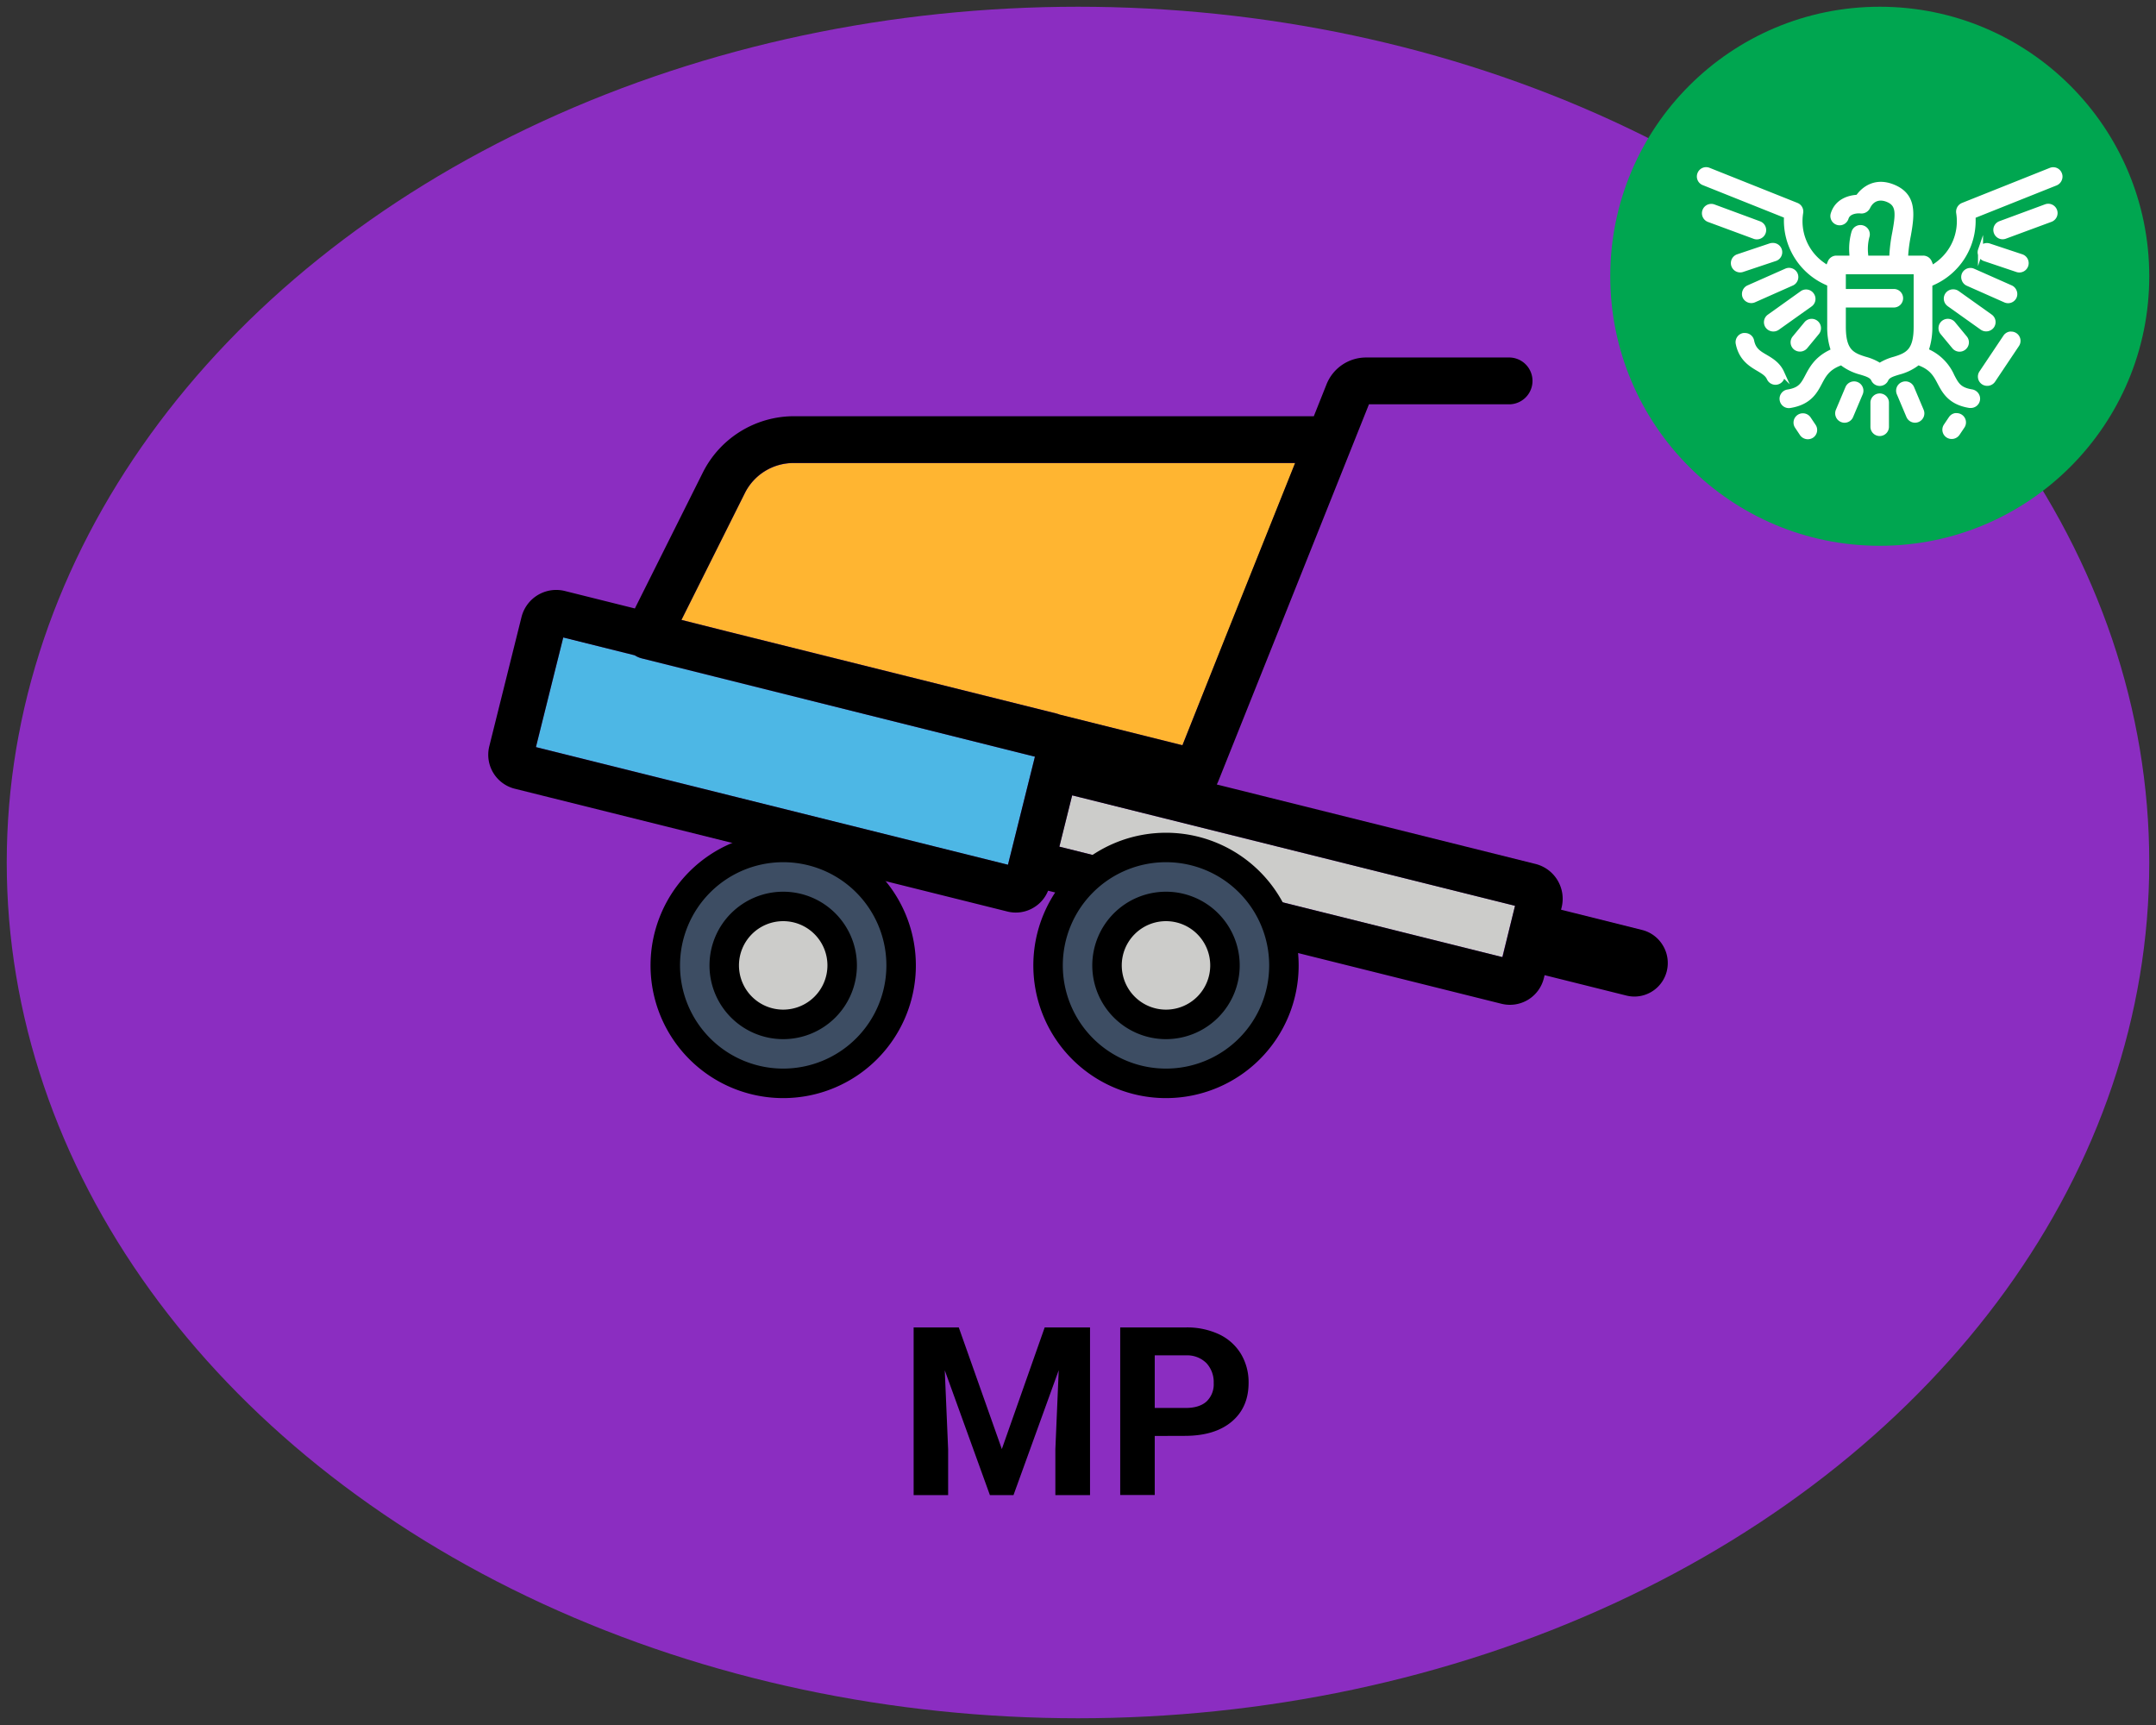 <svg xmlns="http://www.w3.org/2000/svg" viewBox="0 0 640 512"><rect x="0" y="0" width="640" height="512" fill="#333333" stroke="none"/><defs><style>.cls-1{fill:#8b2dc1;}.cls-2{fill:#ffb531;}.cls-3{fill:#ccccca;}.cls-4{fill:#4db7e5;}.cls-5{fill:#3d4d63;}.cls-6{fill:#00a650;}.cls-7{fill:#fff;stroke:#fff;stroke-miterlimit:10;stroke-width:1.5px;}</style></defs><title>mp-01-moi-on</title><g id="Equipments"><g id="base"><ellipse class="cls-1" cx="320" cy="256" rx="318" ry="254"/></g><g id="icon-mai_pump"><path class="cls-2" d="M314.49,212.09,351,221.2l12.79-32,20.7-51.75H235.62a16.14,16.14,0,0,0-14.55,9h0L202.28,184l13.89,3.48,97.19,24.23A8.7,8.7,0,0,1,314.49,212.09Z"/><polygon class="cls-3" points="449.73 268.85 318.27 236.07 318.13 236.61 314.47 251.3 445.94 284.08 449.73 268.85"/><path class="cls-4" d="M188.42,194.5l-21.22-5.29-8.11,32.54,140.12,34.94,8-32.1-116.7-29.18A6.88,6.88,0,0,1,188.42,194.5Z"/><path d="M493.62,280.62a10,10,0,0,0-6.23-4.61l-24-6,.17-.67a10.66,10.66,0,0,0-7.75-12.91l-94.62-23.59a6.35,6.35,0,0,0,.42-.87l12.5-31.25h0l4.66-11.64h0L406.37,120h41.86a6.95,6.95,0,0,0,0-13.89H405.57a12.63,12.63,0,0,0-11.81,8L390,123.54H235.58a30.27,30.27,0,0,0-26.94,16.7L188.46,180.6l-20.76-5.18a10.62,10.62,0,0,0-12.9,7.76l-9.56,38.34a10.39,10.39,0,0,0,7.56,12.58L299,270.54a10.24,10.24,0,0,0,7.86-1.17,10.24,10.24,0,0,0,4.26-5L445.7,297.93h0a10.37,10.37,0,0,0,12.58-7.56l.23-.93,24.26,6.05a10,10,0,0,0,2.42.3,9.93,9.93,0,0,0,9.58-7.5A10.06,10.06,0,0,0,493.62,280.62ZM202.28,184l18.79-37.58h0a16.14,16.14,0,0,1,14.55-9H384.44l-20.7,51.75L351,221.2l-36.46-9.11a8.7,8.7,0,0,0-1.13-.35l-97.19-24.23Zm96.93,72.66L159.09,221.75l8.11-32.54,21.22,5.29a6.88,6.88,0,0,0,2.09.91l116.7,29.18ZM449,284.83h0Zm-3-.75L314.47,251.3l3.66-14.69.14-.54,131.46,32.78Z"/><circle id="color" class="cls-5" cx="232.5" cy="286.54" r="35.13"/><circle id="color-2" data-name="color" class="cls-3" cx="232.5" cy="286.54" r="18.35"/><path d="M232.5,247.17a39.38,39.38,0,1,0,39.37,39.37A39.38,39.38,0,0,0,232.5,247.17Zm0,70a30.63,30.63,0,1,1,30.62-30.63A30.63,30.63,0,0,1,232.5,317.17Z"/><path d="M232.5,264.67a21.88,21.88,0,1,0,21.87,21.87A21.87,21.87,0,0,0,232.5,264.67Zm0,35a13.13,13.13,0,1,1,13.12-13.13A13.13,13.13,0,0,1,232.5,299.67Z"/><circle id="color-3" data-name="color" class="cls-5" cx="346.12" cy="286.54" r="35.13"/><circle id="color-4" data-name="color" class="cls-3" cx="346.12" cy="286.54" r="18.35"/><path d="M346.12,247.17a39.38,39.38,0,1,0,39.38,39.37A39.37,39.37,0,0,0,346.12,247.17Zm0,70a30.63,30.63,0,1,1,30.63-30.63A30.62,30.62,0,0,1,346.12,317.17Z"/><path d="M346.12,264.67A21.88,21.88,0,1,0,368,286.54,21.87,21.87,0,0,0,346.12,264.67Zm0,35a13.13,13.13,0,1,1,13.13-13.13A13.12,13.12,0,0,1,346.12,299.67Z"/></g><path d="M284.61,394l12.78,36.1L310.11,394h13.46v49.77H313.28v-13.6l1-23.48-13.43,37.08h-7l-13.4-37.05,1,23.45v13.6H271.21V394Z"/><path d="M342.78,426.21v17.53H332.53V394h19.41A22.42,22.42,0,0,1,361.8,396a15.11,15.11,0,0,1,6.55,5.82,16.34,16.34,0,0,1,2.29,8.6q0,7.32-5,11.53t-13.86,4.23Zm0-8.31h9.16q4.06,0,6.2-1.91a7,7,0,0,0,2.14-5.47,8.25,8.25,0,0,0-2.15-5.92,8.09,8.09,0,0,0-5.95-2.32h-9.4Z"/><g id="moi"><circle class="cls-6" cx="558" cy="82" r="80"/><g id="eagle"><path class="cls-7" d="M559.43,118.15a2,2,0,0,0-3.45,1.43v7.09a2,2,0,1,0,4,0v-7.09A2,2,0,0,0,559.43,118.15Z"/><path class="cls-7" d="M570.33,121.91l-2.84-6.73a2,2,0,0,0-1.87-1.23,2,2,0,0,0-.78.16,2,2,0,0,0-1.07,2.65l2.84,6.72a2,2,0,1,0,3.72-1.57Z"/><path class="cls-7" d="M552.25,115.21a2,2,0,0,0-1.09-1.1h0a2,2,0,0,0-.79-.16,2.06,2.06,0,0,0-.76.15,2,2,0,0,0-1.1,1.08l-2.84,6.73a2,2,0,0,0,0,1.55,2,2,0,0,0,1.09,1.1,2,2,0,0,0,2.64-1.08l2.84-6.72A2,2,0,0,0,552.25,115.21Z"/><path class="cls-7" d="M599,100.79a2,2,0,0,0-.85-1.28h0a2,2,0,0,0-1.13-.34,2.56,2.56,0,0,0-.39,0,2,2,0,0,0-1.29.86l-7.11,10.62a2,2,0,0,0,.55,2.8,2.07,2.07,0,0,0,2.81-.55l7.11-10.62A2,2,0,0,0,599,100.79Z"/><path class="cls-7" d="M582.81,125a2,2,0,0,0-.86-1.29h0a2,2,0,0,0-1.12-.34,1.81,1.81,0,0,0-.4,0,2,2,0,0,0-1.28.86l-1.47,2.19a2,2,0,0,0,.56,2.8,2.06,2.06,0,0,0,2.8-.55l1.47-2.19A2,2,0,0,0,582.81,125Z"/><path class="cls-7" d="M536.85,124.31a2,2,0,0,0-1.68-.89,2,2,0,0,0-1.12.34,2,2,0,0,0-.55,2.8l1.46,2.19a2.07,2.07,0,0,0,2.8.55,2,2,0,0,0,.56-2.8Z"/><path class="cls-7" d="M528.89,110.62c-1.11-2.45-3.09-3.62-4.83-4.65-2-1.16-3.55-2.09-4.09-4.76a2,2,0,0,0-2-1.62,1.87,1.87,0,0,0-.4,0A2,2,0,0,0,516,102c.9,4.44,3.85,6.17,6,7.44,1.46.87,2.62,1.55,3.2,2.83a2,2,0,1,0,3.68-1.66Z"/><path class="cls-7" d="M611.34,53.19a2,2,0,0,0,0-1.55h0a2,2,0,0,0-1.07-1.1,2,2,0,0,0-1.55,0l-26.05,10.4a2.06,2.06,0,0,0-1.23,2.26A15.83,15.83,0,0,1,575,78.55l-1.54,1.09-.71-1.75a2,2,0,0,0-1.88-1.27h-5.24l.11-1.6a48.78,48.78,0,0,1,.75-5.19c1.18-6.55,1.62-11.75-4.39-14.28-5.62-2.37-9,.94-10.2,2.48l-.4.5-.64.07c-2,.2-5.5,1.11-6.68,4.93A2,2,0,1,0,548,64.72c.68-2.23,3.73-2.22,4.45-2.1a2.09,2.09,0,0,0,2-1.19c1.18-2.44,3.43-3.25,6-2.16,3.34,1.4,3,4.34,2,9.84a47.28,47.28,0,0,0-.82,6.09l-.07,1.42h-7.65l-.13-1.35a14.69,14.69,0,0,1,.41-5.07,2,2,0,0,0-1.3-2.56,2,2,0,0,0-1.54.13,2,2,0,0,0-1,1.18,17.88,17.88,0,0,0-.65,6.08l.1,1.59h-4.66a2,2,0,0,0-1.87,1.27l-.71,1.75L541,78.55a15.78,15.78,0,0,1-6.49-15.35,2,2,0,0,0-1.23-2.28l-26.05-10.4a2,2,0,0,0-1.55,0,2,2,0,0,0-1.07,1.1,2,2,0,0,0,1.12,2.63l24.57,9.82,0,1a20.12,20.12,0,0,0,12,18.81l.85.4V97a20.56,20.56,0,0,0,.77,5.93l.36,1.21-1.13.56c-3.93,2-5.4,4.76-6.58,7-1.34,2.53-2.14,4.06-5.87,4.66a2,2,0,0,0-1.32.82,2,2,0,0,0-.35,1.5,2,2,0,0,0,2.34,1.67c5.69-.92,7.4-4.16,8.77-6.76,1.16-2.2,2.25-4.27,5.68-5.67l.8-.33.69.53a15.58,15.58,0,0,0,5.13,2.36c1.86.57,3.2,1,3.73,2.15A2,2,0,0,0,558,113.8a2,2,0,0,0,1.83-1.18c.54-1.17,1.88-1.58,3.74-2.15a15.37,15.37,0,0,0,5.13-2.36l.69-.53.8.33c3.42,1.4,4.52,3.47,5.67,5.66,1.38,2.61,3.09,5.85,8.81,6.77a1.66,1.66,0,0,0,.32,0,2,2,0,0,0,1.64-3.21,2.08,2.08,0,0,0-1.32-.81c-3.73-.6-4.54-2.13-5.87-4.67a14.31,14.31,0,0,0-6.58-7l-1.13-.56.36-1.21a20.56,20.56,0,0,0,.77-5.93V84.33l.85-.41a20.11,20.11,0,0,0,12-18.8l0-1,24.57-9.81A2.06,2.06,0,0,0,611.34,53.19ZM568.81,97c0,7.13-2.43,8.39-6.43,9.61h0a15.62,15.62,0,0,0-3.61,1.44l-.77.47-.78-.47a15.28,15.28,0,0,0-3.6-1.44c-4-1.23-6.44-2.49-6.44-9.62V90.52h15a2,2,0,0,0,0-4h-15V80.66h21.63Z"/><path class="cls-7" d="M537.77,87.52a2,2,0,0,0-1.65-.85,2,2,0,0,0-1.17.38h0L525.22,94a2,2,0,0,0-.47,2.81,2.08,2.08,0,0,0,2.82.48l9.73-6.92A2,2,0,0,0,537.77,87.52Z"/><path class="cls-7" d="M532.92,83a2,2,0,0,0,0-1.55,2,2,0,0,0-1.12-1.06,2.06,2.06,0,0,0-.73-.14,2,2,0,0,0-.82.18h0L519.1,85.37A2,2,0,0,0,518,86.49a2,2,0,0,0,0,1.55,2.06,2.06,0,0,0,2.67,1l11.11-4.93A2,2,0,0,0,532.92,83Z"/><path class="cls-7" d="M526.81,76.79a2,2,0,0,0-.64-3.93,2,2,0,0,0-.64.1l-9.61,3.23A2,2,0,0,0,517.21,80Z"/><path class="cls-7" d="M506.09,62.59a2,2,0,0,0,1.2,2.59l13.53,5a2,2,0,0,0,1.39-3.79l-13.53-5a1.86,1.86,0,0,0-.69-.12A2,2,0,0,0,506.09,62.59Z"/><path class="cls-7" d="M536.23,96.11l-3.48,4.21a2,2,0,0,0,.27,2.84,2.07,2.07,0,0,0,2.85-.27l3.47-4.2a2,2,0,1,0-3.11-2.58Z"/><path class="cls-7" d="M578.7,90.34l9.73,6.92a2.08,2.08,0,0,0,2.82-.48,2,2,0,0,0-.48-2.82L581,87a2,2,0,0,0-1.16-.37,2,2,0,0,0-1.18,3.67Z"/><path class="cls-7" d="M584.14,84.13l11.12,4.93a2,2,0,0,0,2.66-1,2,2,0,0,0,0-1.55,2,2,0,0,0-1.06-1.12l-11.12-4.93a2,2,0,0,0-2.66,1,2,2,0,0,0,0,1.55A2,2,0,0,0,584.14,84.13Z"/><path class="cls-7" d="M587.91,74.23a2,2,0,0,0,1.28,2.56l9.6,3.23a2,2,0,1,0,1.29-3.83L590.47,73a2,2,0,0,0-2.56,1.27Z"/><path class="cls-7" d="M592.59,68.94a2,2,0,0,0,2.59,1.2l13.53-5a2,2,0,0,0-1.39-3.79l-13.53,5A2,2,0,0,0,592.59,68.94Z"/><path class="cls-7" d="M579.77,96.11a2,2,0,0,0-3.12,2.58l3.48,4.2a2,2,0,0,0,2.84.28,2,2,0,0,0,.27-2.85Z"/></g></g></g></svg>
